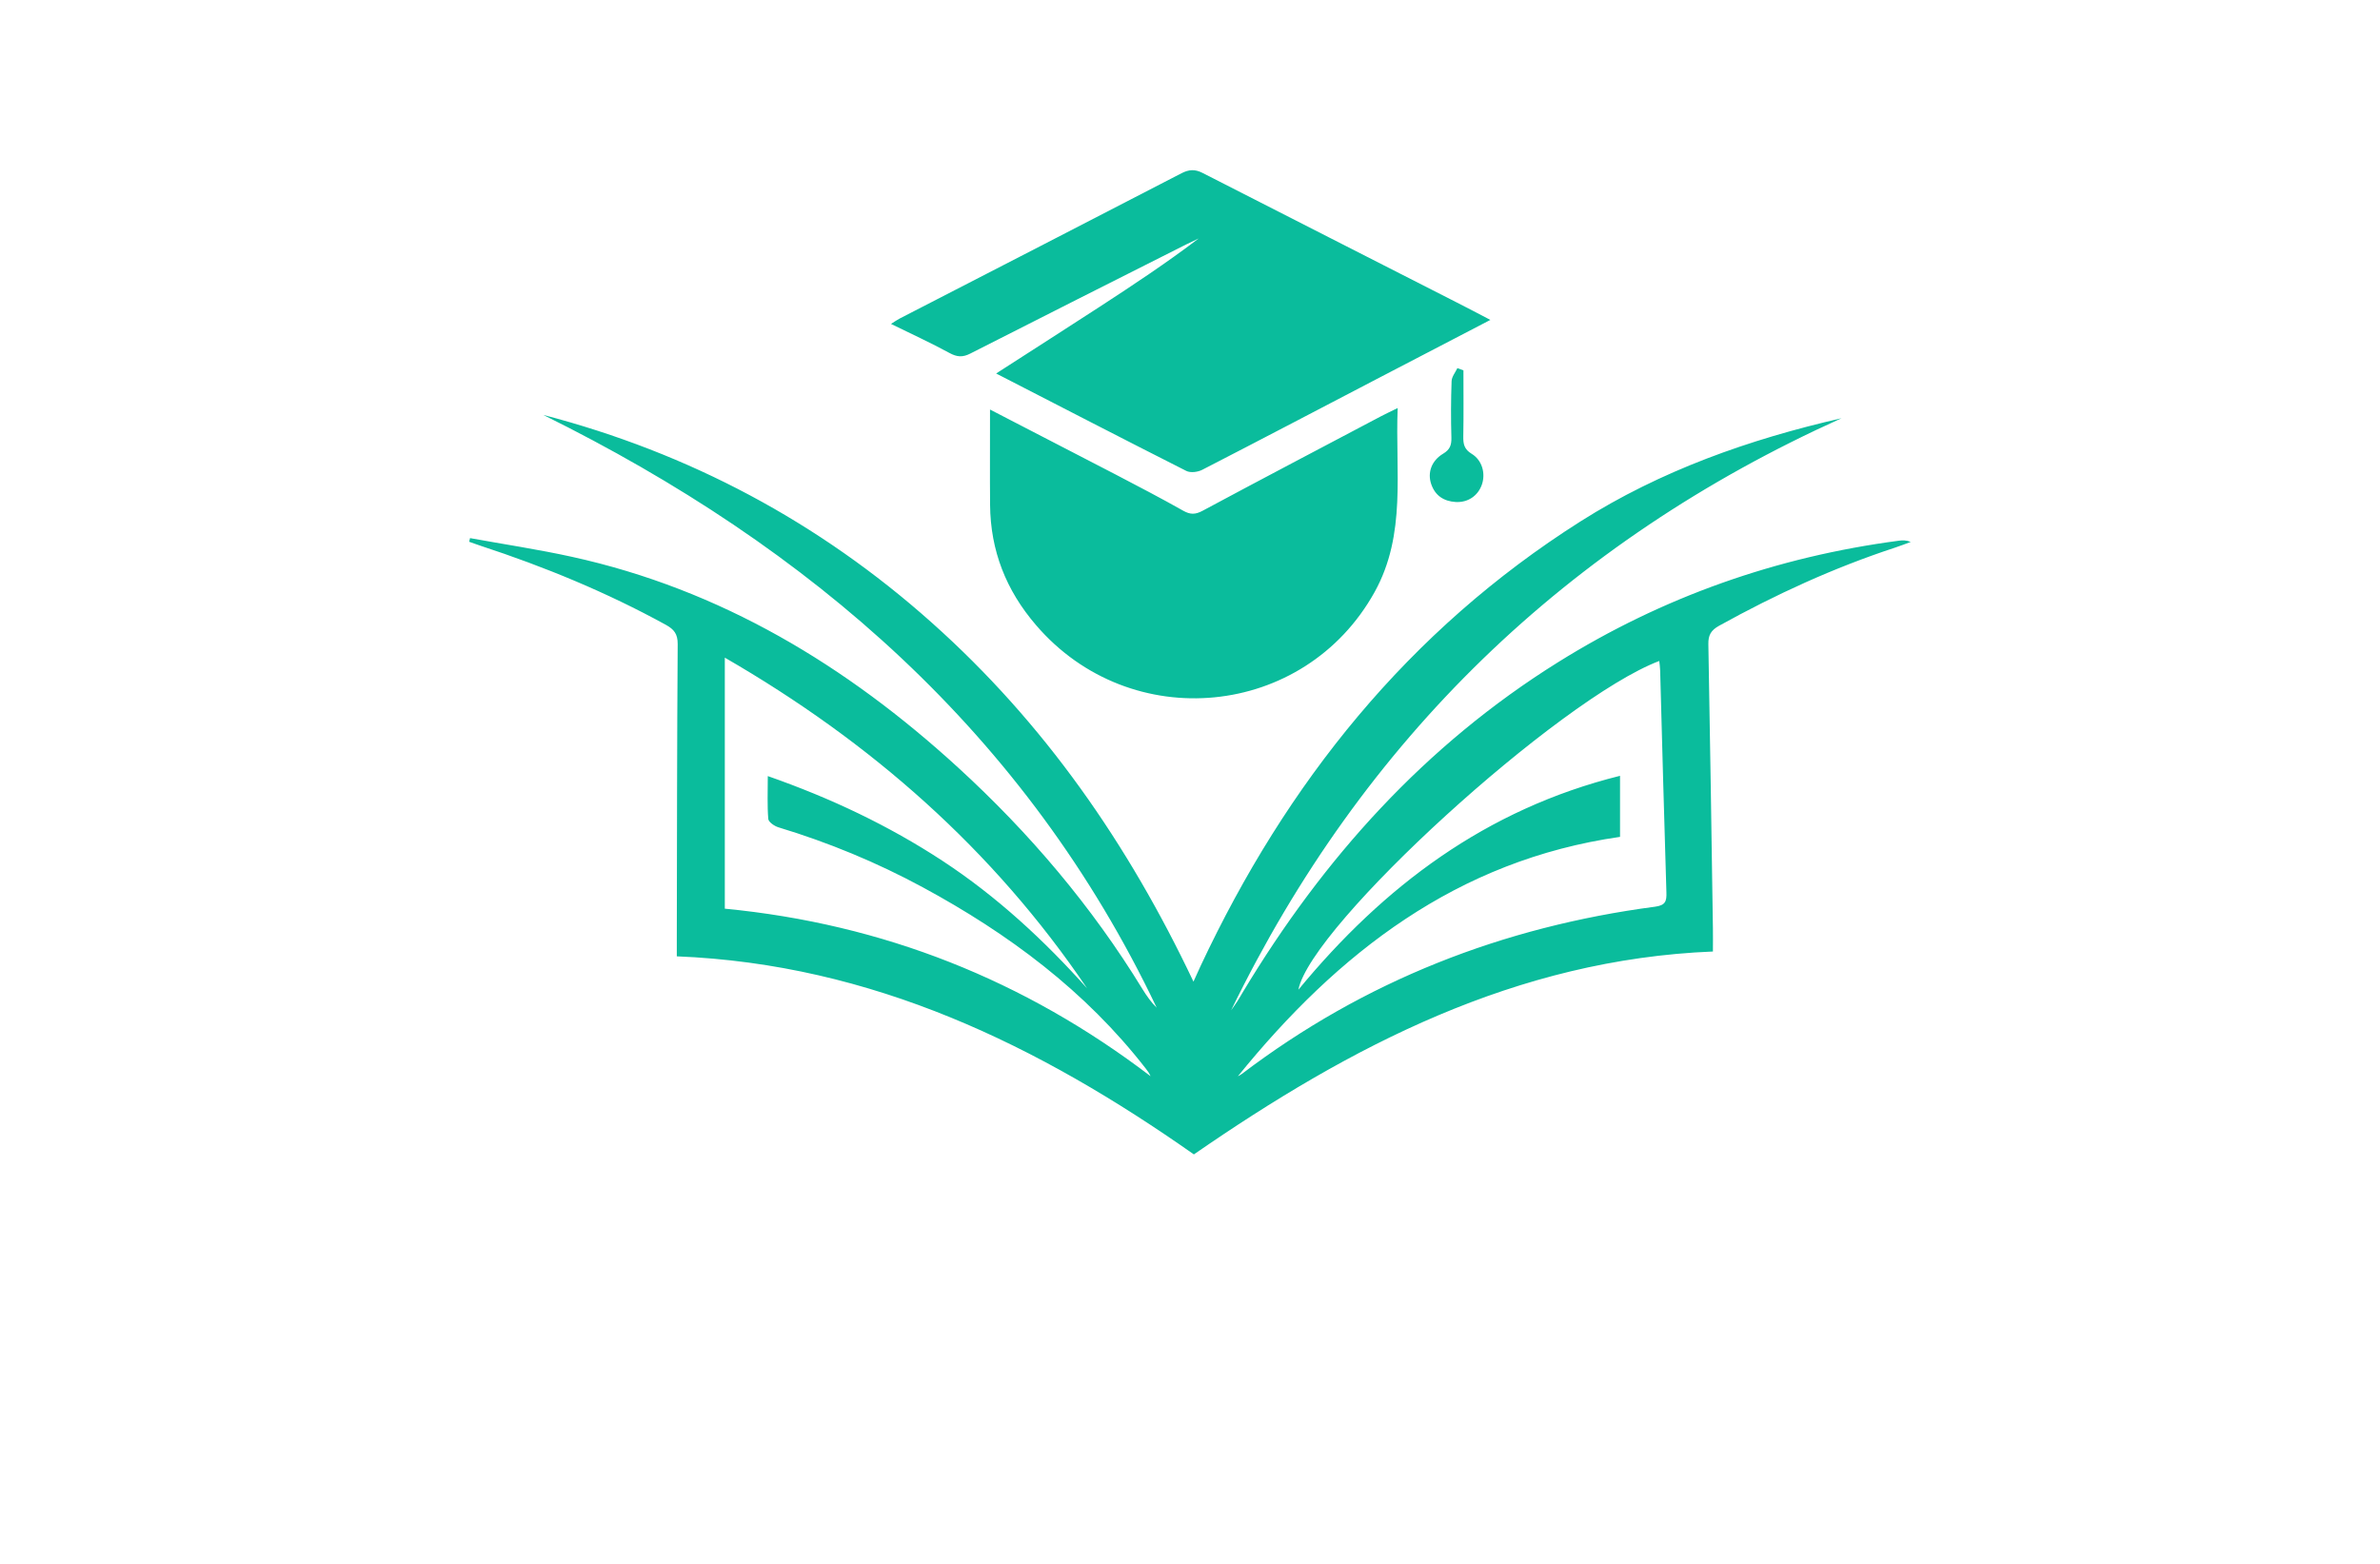 <?xml version="1.0" encoding="utf-8"?>
<!-- Generator: Adobe Illustrator 27.8.1, SVG Export Plug-In . SVG Version: 6.00 Build 0)  -->
<svg version="1.1" xmlns="http://www.w3.org/2000/svg" xmlns:xlink="http://www.w3.org/1999/xlink" x="0px" y="0px"
	 viewBox="0 0 350 230" style="enable-background:new 0 0 350 230;" xml:space="preserve">
<style type="text/css">
	.st0{fill:#FFF8D9;}
	.st1{fill:#FF7F00;}
	.st2{fill:#893700;}
	.st3{fill:#23234E;}
	.st4{fill:#FFFECA;}
	.st5{fill:#B8E8F2;}
	.st6{fill:#FEFEFE;}
	.st7{fill:#FDFFDC;}
	.st8{fill:#EFE8CB;}
	.st9{fill:#E6F4D3;}
	.st10{fill:#E1E1F9;}
	.st11{fill:#DCFFFA;}
	.st12{fill:#F2EDD7;}
	.st13{fill:#DCFBFF;}
	.st14{fill:#FFFDDC;}
	.st15{fill:#FFF9DE;}
	.st16{fill:#017F6A;}
	.st17{fill:#29ABE2;}
	.st18{fill:#F2C0AA;}
	.st19{fill:#1C75BC;}
	.st20{fill:#FFC200;}
	.st21{fill:#911717;}
	.st22{fill:#C1272D;}
	.st23{fill:#F7931E;}
	.st24{fill:#2D828E;}
	.st25{fill:#93BC20;}
	.st26{fill:#CC781D;}
	.st27{fill:#FF5500;}
	.st28{fill:#F79019;}
	.st29{fill:#C4C400;}
	.st30{fill:url(#SVGID_1_);}
	.st31{fill:url(#SVGID_00000018940598963665809260000015784401862049733045_);}
	.st32{fill:url(#SVGID_00000095320325337954801390000017724379161094274688_);}
	.st33{fill:#0092FF;}
	.st34{fill:#09578C;}
	.st35{fill:#3B9FE2;}
	.st36{fill:#BE1E2D;}
	.st37{fill:#231F20;}
	.st38{fill:#FF9D00;}
	.st39{fill:#F15A29;}
	.st40{fill:#0ABC9C;}
	.st41{fill:#F5A72B;}
	.st42{fill:#D86926;}
	.st43{fill:#212F50;}
	.st44{fill:#D0162D;}
	.st45{fill:url(#SVGID_00000026884526610760017860000012421518340096861319_);}
	.st46{fill:#E56031;}
	.st47{fill:#000F71;}
	.st48{fill:url(#SVGID_00000030483934477558086420000006396130044545510552_);}
	.st49{fill:#16246D;}
	.st50{fill:#1A85F8;}
	.st51{fill:url(#SVGID_00000017498025312358939760000007217560796351158419_);}
	.st52{opacity:0.5;fill:url(#SVGID_00000085239584330662758870000010075526036635432582_);}
	.st53{fill:url(#SVGID_00000134215705378442804650000000405465672957941398_);}
	.st54{opacity:0.5;fill:url(#SVGID_00000152266508509173070910000008836417483286475957_);}
	.st55{fill:#00A9E2;}
	.st56{fill:#666666;}
	.st57{fill:#072248;}
	.st58{fill:#1075B9;}
	.st59{fill:#F35525;}
	.st60{fill:#0E386A;}
	.st61{fill:#3C9B88;}
	.st62{fill:#125695;}
	.st63{fill:#F5C970;}
	.st64{fill:#80A843;}
	.st65{fill:#F8A32D;}
	.st66{fill:url(#SVGID_00000139292150540606124370000013540965214706356142_);}
	.st67{fill-rule:evenodd;clip-rule:evenodd;fill:#1A85F8;}
	.st68{fill:url(#Layer_x5F_1_00000167357596944419087950000011337693642458999956_);}
	.st69{fill:#043730;stroke:#FFFFFF;stroke-miterlimit:10;}
	.st70{fill:#FFFFFF;stroke:#E56031;stroke-linecap:round;stroke-linejoin:round;stroke-miterlimit:10;}
	.st71{fill:#FFFFFF;stroke:#E56031;stroke-miterlimit:10;}
	.st72{fill:#043730;stroke:#E56031;stroke-miterlimit:10;}
	.st73{fill:#043730;}
	.st74{fill:none;stroke:#E56031;stroke-linecap:round;stroke-linejoin:round;stroke-miterlimit:10;}
	.st75{fill:url(#SVGID_00000128457440945781069270000002260473230442040230_);}
	.st76{fill:#F9626D;}
	.st77{fill:#1B75BC;}
	.st78{fill:#FBB040;}
	.st79{fill:#358FA0;}
	.st80{fill:url(#SVGID_00000182489346901886837530000006349689602396032958_);}
	.st81{fill:url(#SVGID_00000083793524067097041300000005412673153876725660_);}
	.st82{fill:#00406B;}
	.st83{fill:#E5E6C6;}
	.st84{fill:#E5D7C7;}
	.st85{fill:#DCF7FF;}
	.st86{fill:#E2E5C7;}
	.st87{fill:#D3D3AE;}
	.st88{fill:#FFFFDE;}
	.st89{fill:#FFE5CC;}
	.st90{fill:#D4EEB8;}
	.st91{fill:url(#SVGID_00000158004091678475347180000014629867259047252120_);}
	.st92{fill:#FDFDFC;}
	.st93{fill:url(#SVGID_00000082337471627718797600000006612171935686145718_);}
	.st94{fill:#372E2D;}
	.st95{fill:#2390BA;}
	.st96{fill:url(#SVGID_00000182504524336014178950000003378339324710319269_);}
	.st97{fill:url(#SVGID_00000176042839083207221290000003700239848992796345_);}
	.st98{fill:#1C2849;}
	.st99{fill:#162C33;}
	.st100{fill:#172E34;}
	.st101{fill:#F7FBFC;}
	.st102{fill:#212655;}
	.st103{fill:url(#SVGID_00000120534688073739694760000014097520459917361074_);}
	.st104{fill:#465A9B;}
	.st105{fill:#F3A75E;}
	.st106{fill:url(#SVGID_00000183244334214301383070000015849188299671079099_);}
	.st107{fill:#E66546;}
	.st108{fill:url(#SVGID_00000152970237775616786610000008054693876605584521_);}
	.st109{fill:url(#SVGID_00000016781191822942302190000002327426296676026775_);}
	.st110{fill:#68488A;}
	.st111{fill:url(#SVGID_00000127763903246802589910000004975337403713545394_);}
	.st112{fill:#1C375E;}
	.st113{fill:#02A4F7;}
	.st114{fill:#062768;}
	.st115{fill:#0F6AAD;}
	.st116{fill:#2F92AA;}
	.st117{fill:#F99F0D;}
	.st118{fill:#EB473F;}
	.st119{fill:url(#SVGID_00000116923032191779217660000006024358053898634936_);}
	.st120{fill:#FDFDFD;}
	.st121{fill:#1A313F;}
	.st122{fill:url(#SVGID_00000084494946946557427470000007534684116863915396_);}
	.st123{fill:url(#SVGID_00000154389020733642393870000012043779759036191902_);}
	.st124{fill:#0E5490;}
	.st125{fill:#71B7CB;}
	.st126{fill:#543450;}
	.st127{fill:#F7872D;}
	.st128{fill:#0F2257;}
	.st129{fill:#F98F34;}
	.st130{fill:#1E5D95;}
	.st131{fill:url(#SVGID_00000158709660564184546430000004907470477961103507_);}
	.st132{fill:#1B3A6A;}
	.st133{fill:#F3682F;}
	.st134{fill:#DD3136;}
	.st135{fill:#2587C3;}
</style>
<g id="Logo1">
</g>
<g id="Logo2">
</g>
<g id="Logo3">
</g>
<g id="Logo4">
</g>
<g id="Logo5">
</g>
<g id="Logo6">
</g>
<g id="Logo7">
</g>
<g id="Logo8">
</g>
<g id="Logo9">
</g>
<g id="Logo10">
</g>
<g id="Logo11">
</g>
<g id="Logo12">
</g>
<g id="Layer_13">
</g>
<g id="Layer_14">
	<path class="st40" d="M99.53,140.65c0-0.94,0-1.67,0-2.4c0.03-14.51,0.03-29.02,0.13-43.53c0.01-1.48-0.54-2.16-1.73-2.82
		c-8.7-4.78-17.83-8.54-27.25-11.63c-0.56-0.18-1.12-0.4-1.68-0.59c0.04-0.18,0.08-0.36,0.12-0.54c4.99,0.91,10.02,1.66,14.98,2.75
		c21.91,4.81,40.4,16,56.77,30.97c10.53,9.63,19.69,20.44,27.16,32.64c0.6,0.97,1.26,1.91,2.07,2.7
		c-19.19-40.29-50.83-67.72-90.21-87.18c21.48,5.6,40.55,15.76,57.13,30.55c16.52,14.73,28.88,32.53,38.49,52.8
		c0.47-1.02,0.75-1.67,1.05-2.31c12.63-26.92,30.55-49.33,55.87-65.38c11.81-7.48,24.8-12.06,38.38-15.17
		c-40.4,18.21-70.36,47.21-89.76,87.07c0.3-0.44,0.62-0.86,0.91-1.31c0.3-0.47,0.56-0.95,0.85-1.42
		c11.81-19.62,26.75-36.25,46.32-48.46c15.4-9.61,32.14-15.5,50.13-17.87c0.54-0.07,1.09-0.08,1.73,0.18
		c-0.76,0.28-1.51,0.58-2.28,0.83c-9.02,2.96-17.6,6.9-25.9,11.5c-1.19,0.66-1.61,1.38-1.58,2.72c0.26,13.95,0.46,27.91,0.67,41.86
		c0.02,1.03,0,2.06,0,3.33c-28.97,1.17-53.26,13.9-76.33,29.84C152.74,153.74,128.33,141.81,99.53,140.65z M159.87,145.36
		c-13.82-20.43-31.82-36.24-53.28-48.64c0,12.48,0,24.66,0,36.92c23.28,2.25,44.09,10.52,62.61,24.64c-0.19-0.46-0.45-0.8-0.71-1.13
		c-8.87-11.42-20.2-19.84-32.8-26.66c-6.77-3.66-13.86-6.59-21.23-8.82c-0.59-0.18-1.45-0.78-1.48-1.24c-0.16-1.99-0.07-4-0.07-6.29
		c9.26,3.24,17.76,7.27,25.7,12.47C146.59,131.85,153.53,138.27,159.87,145.36z M182.04,158.29c0.2-0.11,0.41-0.21,0.59-0.35
		c18.03-13.69,38.39-21.64,60.76-24.59c1.53-0.2,1.72-0.81,1.67-2.12c-0.34-10.87-0.62-21.74-0.92-32.62
		c-0.01-0.46-0.08-0.91-0.13-1.4c-14.74,5.59-51.25,38.9-53.07,48.35c12.53-15.2,27.58-26.55,47.3-31.46c0,3.24,0,6.15,0,8.98
		C214.3,126.51,196.75,140.13,182.04,158.29z M174.46,69.26c0.61,0.31,1.68,0.17,2.33-0.16c8.57-4.41,17.11-8.89,25.66-13.35
		c5.49-2.86,10.97-5.71,16.72-8.7c-1.79-0.93-3.34-1.76-4.91-2.55c-12.47-6.36-24.96-12.7-37.42-19.07
		c-1.1-0.56-1.98-0.52-3.09,0.05c-13.79,7.15-27.62,14.24-41.43,21.36c-0.39,0.2-0.75,0.46-1.29,0.8c3.01,1.48,5.85,2.78,8.59,4.27
		c1.1,0.6,1.93,0.67,3.05,0.1c10.56-5.38,21.15-10.7,31.73-16.04c0.62-0.31,1.25-0.6,1.88-0.9c-4.72,3.59-9.62,6.83-14.55,10.04
		c-4.99,3.24-10,6.45-15.24,9.82C155.99,59.81,165.2,64.58,174.46,69.26z M145.6,74.26c0.06,6.72,2.34,12.54,6.75,17.67
		c13.92,16.23,39.48,13.73,49.8-4.86c4.72-8.52,3.01-17.68,3.39-27.06c-1.08,0.53-1.78,0.86-2.47,1.22
		c-8.75,4.62-17.5,9.21-26.22,13.89c-1.06,0.57-1.81,0.58-2.85-0.01c-3.26-1.84-6.58-3.57-9.91-5.31
		c-6.04-3.14-12.09-6.26-18.5-9.57C145.6,65.17,145.56,69.72,145.6,74.26z M214.32,54.14c-0.3,0.64-0.83,1.27-0.85,1.92
		c-0.1,2.76-0.11,5.53-0.03,8.3c0.03,1.09-0.21,1.77-1.22,2.37c-1.7,1.02-2.31,2.76-1.76,4.43c0.57,1.72,1.85,2.56,3.6,2.67
		c1.81,0.11,3.29-0.92,3.86-2.55c0.57-1.63,0.06-3.59-1.5-4.54c-1.09-0.66-1.25-1.43-1.23-2.55c0.06-3.24,0.02-6.48,0.02-9.72
		C214.9,54.36,214.61,54.25,214.32,54.14z"/>
</g>
<g id="Layer_15">
</g>
</svg>
